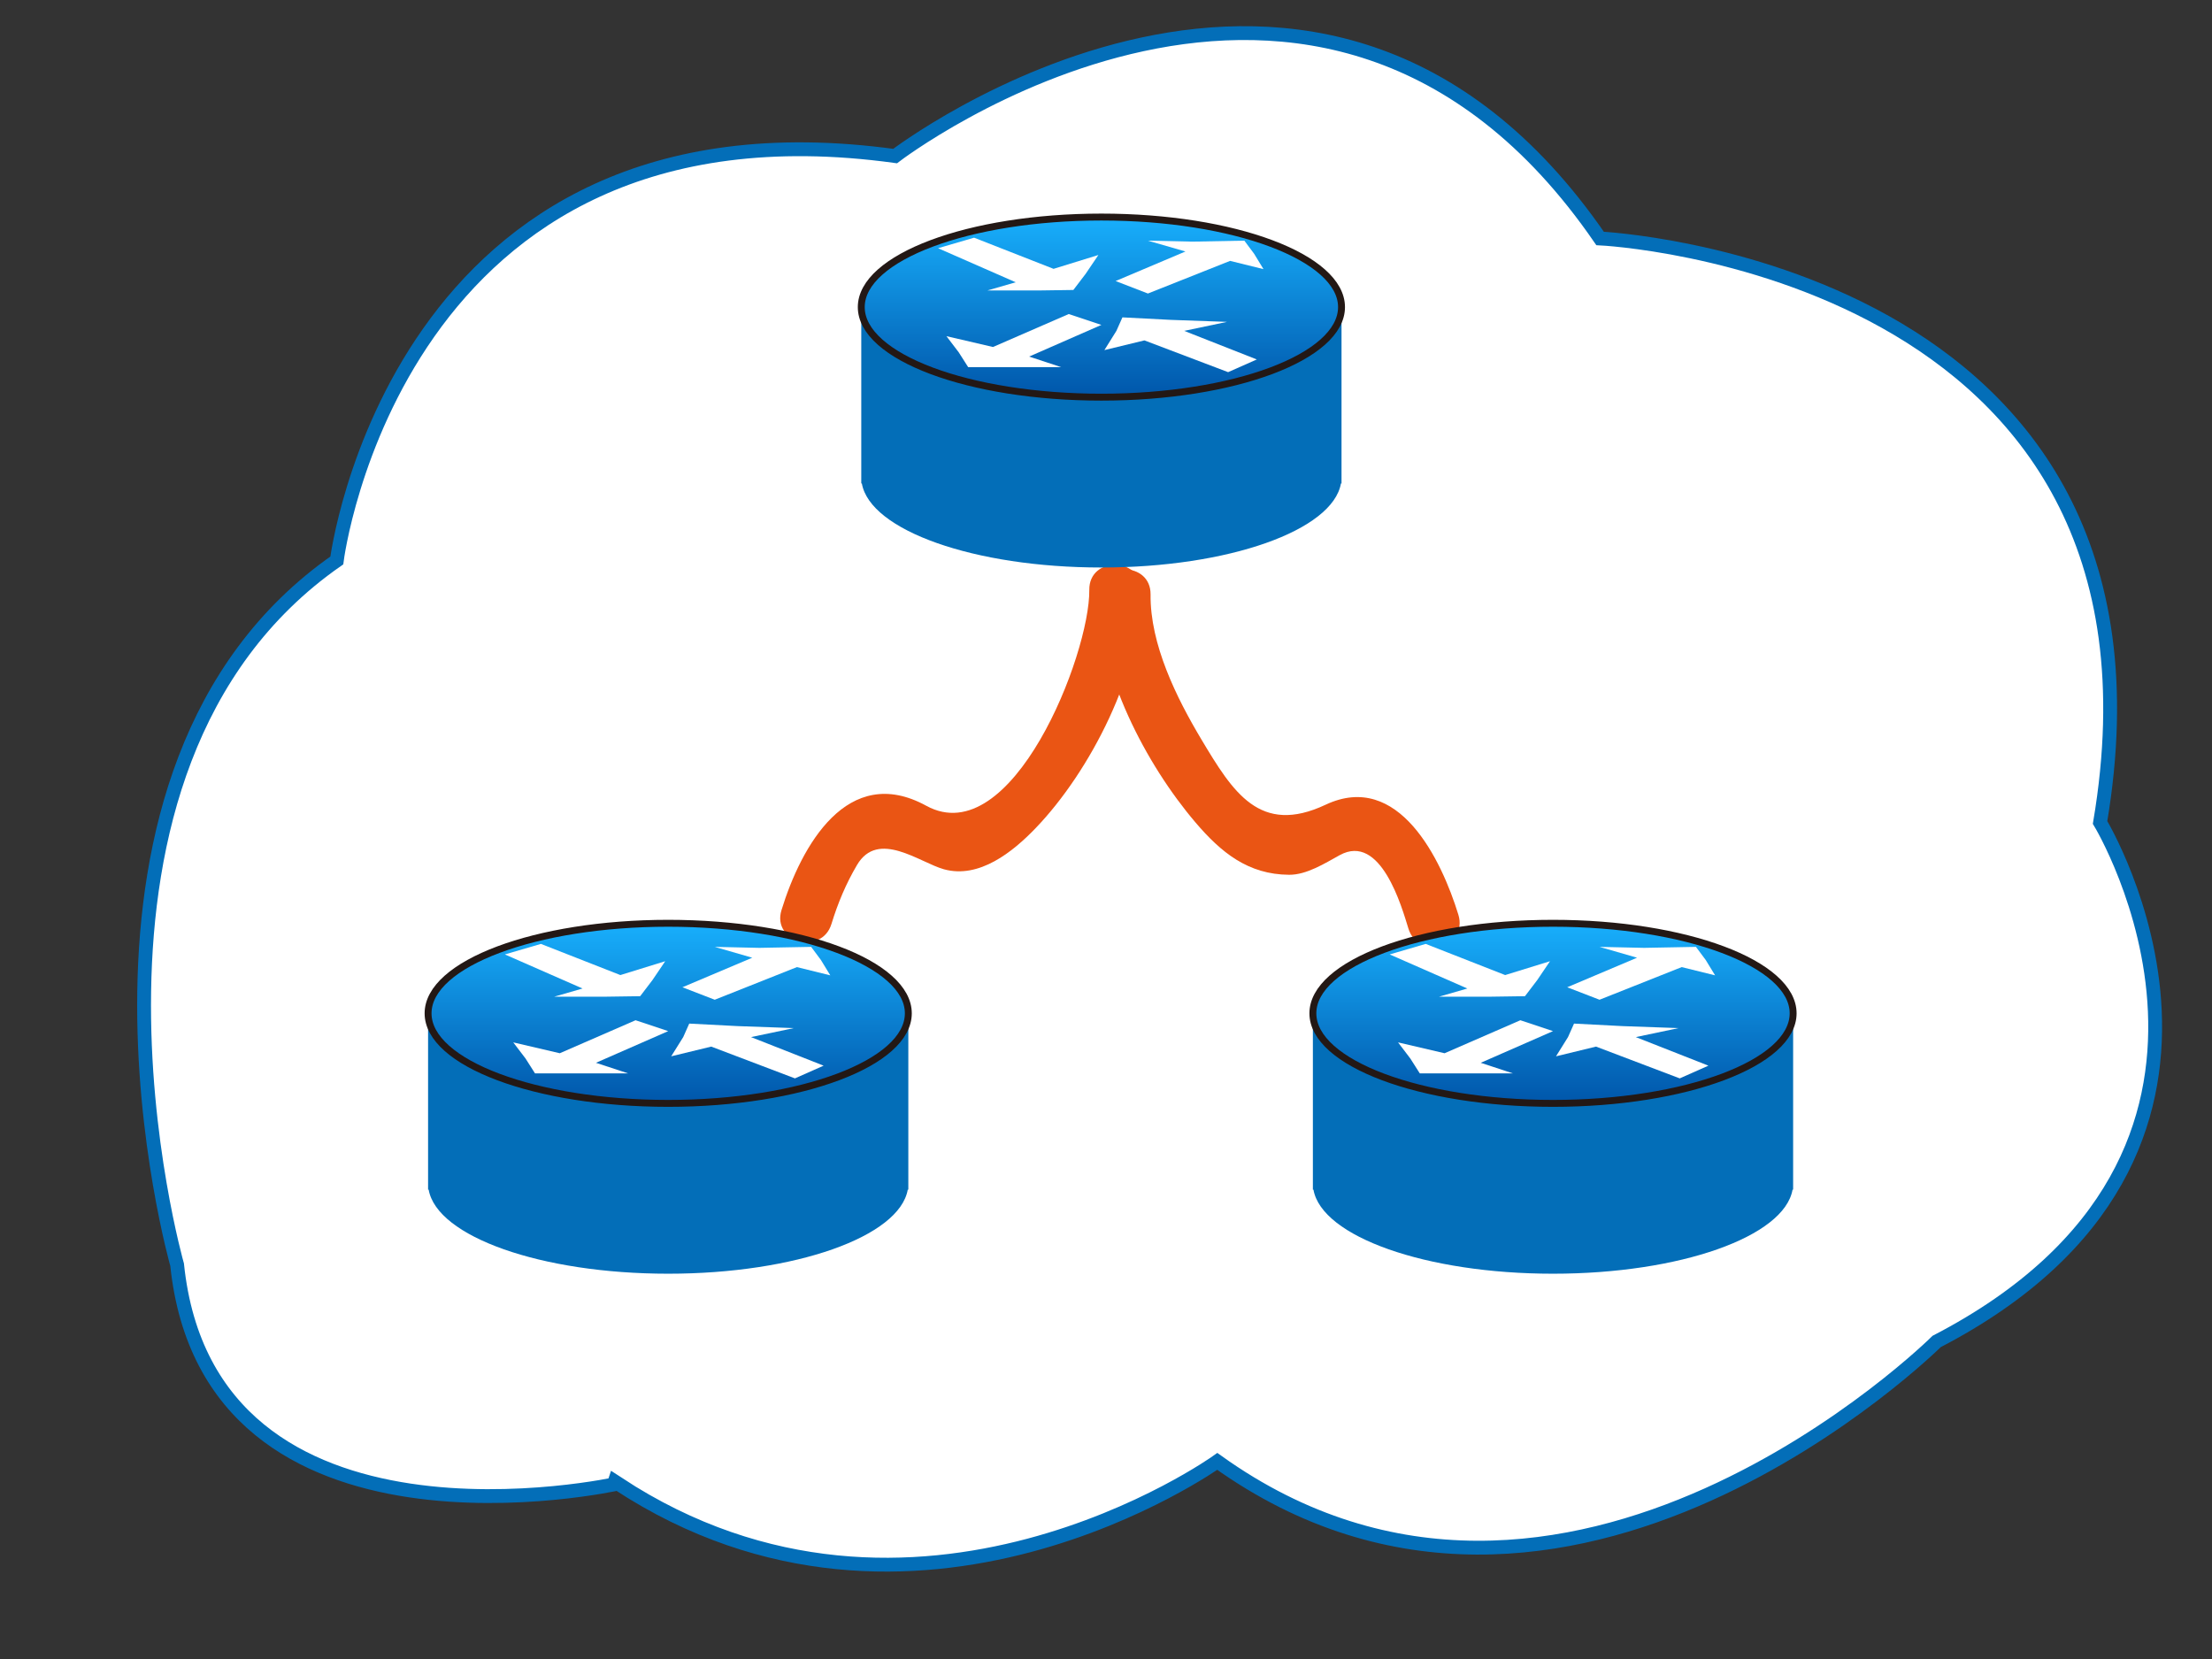 <?xml version="1.0" encoding="utf-8"?>
<!-- Generator: Adobe Illustrator 16.0.0, SVG Export Plug-In . SVG Version: 6.00 Build 0)  -->
<!DOCTYPE svg PUBLIC "-//W3C//DTD SVG 1.1//EN" "http://www.w3.org/Graphics/SVG/1.1/DTD/svg11.dtd">
<svg version="1.1" id="图层_1" xmlns="http://www.w3.org/2000/svg" xmlns:xlink="http://www.w3.org/1999/xlink" x="0px" y="0px"
	 width="160px" height="120px" viewBox="0 0 160 120" enable-background="new 0 0 160 120" xml:space="preserve">
<rect x="0" y="0" width="160" height="120" fill="#333333" stroke="none"/>
<path fill="#FFFFFF" stroke="#036EB8" stroke-miterlimit="10" d="M12.811,91.478c0,0-10.2-35.791,11.551-50.938
	c0,0,4.274-34.216,40.384-29.252c0,0,30.713-23.533,50.993,5.961c0,0,42.959,2.013,36.165,42.242c0,0,14.5,23.892-11.82,37.54
	c0,0-26.875,26.68-52.033,8.676c0,0-21.913,15.682-43.353,1.605C44.698,107.313,15.138,113.907,12.811,91.478z"/>
<g>
	<g>
		<path fill="#EA5514" d="M78.792,42.667c0.053,4.672-5.596,19.008-11.793,15.616c-5.692-3.116-9.044,2.903-10.473,7.552
			c-0.712,2.317,2.908,3.301,3.616,0.996c0.463-1.508,1.043-2.899,1.848-4.264c1.523-2.583,4.527-0.18,6.283,0.309
			c2.559,0.711,4.998-1.273,6.624-2.961c3.966-4.117,7.712-11.416,7.645-17.249C82.514,40.25,78.764,40.247,78.792,42.667
			L78.792,42.667z"/>
	</g>
</g>
<g>
	<g>
		<path fill="#EA5514" d="M79.474,43c-0.064,5.641,3.427,12.298,6.993,16.483c1.855,2.177,3.807,3.773,6.778,3.792
			c1.271,0.009,2.599-0.838,3.664-1.422c2.965-1.622,4.479,3.733,4.965,5.311c0.708,2.305,4.328,1.321,3.615-0.996
			c-1.219-3.969-4.313-10.45-9.607-7.959c-4.759,2.239-6.706-0.92-8.977-4.715C85.1,50.475,83.183,46.606,83.224,43
			C83.251,40.581,79.501,40.583,79.474,43L79.474,43z"/>
	</g>
</g>
<g>
	<g>
		<path fill="#036EB8" d="M94.964,73.025v13.027h0.042c0.597,3.395,8.123,6.079,17.327,6.079c9.203,0,16.729-2.685,17.327-6.079
			h0.042V73.025H94.964z"/>
		<linearGradient id="SVGID_1_" gradientUnits="userSpaceOnUse" x1="112.333" y1="79.811" x2="112.333" y2="66.783">
			<stop  offset="0" style="stop-color:#0056AA"/>
			<stop  offset="1" style="stop-color:#18AFFC"/>
		</linearGradient>
		
			<ellipse fill="url(#SVGID_1_)" stroke="#231815" stroke-width="0.5" stroke-miterlimit="10" cx="112.333" cy="73.297" rx="17.369" ry="6.514"/>
	</g>
	<polygon fill="#FFFFFF" stroke="#FFFFFF" stroke-width="0" stroke-linecap="round" stroke-linejoin="round" points="
		100.519,69.036 106.136,71.501 104.084,72.094 107.738,72.094 110.305,72.057 111.193,70.891 112.116,69.527 108.873,70.529 
		103.124,68.275 	"/>
	<polygon fill="#FFFFFF" stroke="#FFFFFF" stroke-width="0" stroke-linecap="round" stroke-linejoin="round" points="
		113.854,74.039 113.418,75.016 112.55,76.406 115.445,75.703 121.499,78.002 123.574,77.082 118.322,75.016 121.416,74.365 
		117.363,74.221 	"/>
	<polygon fill="#FFFFFF" stroke="#FFFFFF" stroke-width="0" stroke-linecap="round" stroke-linejoin="round" points="
		113.361,71.411 115.698,72.314 121.642,69.953 124.058,70.55 123.379,69.438 122.673,68.49 118.925,68.561 115.698,68.49 
		118.412,69.274 	"/>
	<polygon fill="#FFFFFF" stroke="#FFFFFF" stroke-width="0" stroke-linecap="round" stroke-linejoin="round" points="102.697,77.64 
		105.738,77.64 109.43,77.64 107.106,76.875 112.333,74.584 109.972,73.797 104.49,76.184 101.125,75.398 102.012,76.564 	"/>
</g>
<g>
	<g>
		<path fill="#036EB8" d="M30.964,73.025v13.027h0.042c0.596,3.395,8.123,6.079,17.327,6.079c9.203,0,16.729-2.685,17.327-6.079
			h0.042V73.025H30.964z"/>
		<linearGradient id="SVGID_2_" gradientUnits="userSpaceOnUse" x1="48.334" y1="79.811" x2="48.334" y2="66.783">
			<stop  offset="0" style="stop-color:#0056AA"/>
			<stop  offset="1" style="stop-color:#18AFFC"/>
		</linearGradient>
		
			<ellipse fill="url(#SVGID_2_)" stroke="#231815" stroke-width="0.5" stroke-miterlimit="10" cx="48.333" cy="73.297" rx="17.369" ry="6.514"/>
	</g>
	<polygon fill="#FFFFFF" stroke="#FFFFFF" stroke-width="0" stroke-linecap="round" stroke-linejoin="round" points="36.519,69.036 
		42.136,71.501 40.084,72.094 43.738,72.094 46.306,72.057 47.194,70.891 48.117,69.527 44.873,70.529 39.125,68.275 	"/>
	<polygon fill="#FFFFFF" stroke="#FFFFFF" stroke-width="0" stroke-linecap="round" stroke-linejoin="round" points="49.854,74.039 
		49.419,75.016 48.55,76.406 51.446,75.703 57.5,78.002 59.575,77.082 54.323,75.016 57.417,74.365 53.364,74.221 	"/>
	<polygon fill="#FFFFFF" stroke="#FFFFFF" stroke-width="0" stroke-linecap="round" stroke-linejoin="round" points="49.362,71.411 
		51.699,72.314 57.642,69.953 60.058,70.55 59.379,69.438 58.673,68.49 54.925,68.561 51.699,68.49 54.413,69.274 	"/>
	<polygon fill="#FFFFFF" stroke="#FFFFFF" stroke-width="0" stroke-linecap="round" stroke-linejoin="round" points="38.698,77.64 
		41.738,77.64 45.43,77.64 43.107,76.875 48.333,74.584 45.972,73.797 40.49,76.184 37.125,75.398 38.013,76.564 	"/>
</g>
<g>
	<g>
		<path fill="#036EB8" d="M62.298,21.943V34.97h0.042c0.596,3.395,8.123,6.079,17.327,6.079c9.203,0,16.729-2.685,17.327-6.079
			h0.042V21.943H62.298z"/>
		<linearGradient id="SVGID_3_" gradientUnits="userSpaceOnUse" x1="79.668" y1="28.728" x2="79.668" y2="15.701">
			<stop  offset="0" style="stop-color:#0056AA"/>
			<stop  offset="1" style="stop-color:#18AFFC"/>
		</linearGradient>
		
			<ellipse fill="url(#SVGID_3_)" stroke="#231815" stroke-width="0.5" stroke-miterlimit="10" cx="79.667" cy="22.214" rx="17.369" ry="6.514"/>
	</g>
	<polygon fill="#FFFFFF" stroke="#FFFFFF" stroke-width="0" stroke-linecap="round" stroke-linejoin="round" points="67.853,17.953 
		73.47,20.418 71.417,21.011 75.072,21.011 77.639,20.974 78.527,19.808 79.45,18.444 76.207,19.446 70.458,17.193 	"/>
	<polygon fill="#FFFFFF" stroke="#FFFFFF" stroke-width="0" stroke-linecap="round" stroke-linejoin="round" points="81.188,22.956 
		80.752,23.933 79.884,25.324 82.779,24.621 88.833,26.919 90.908,26 85.656,23.933 88.75,23.282 84.697,23.137 	"/>
	<polygon fill="#FFFFFF" stroke="#FFFFFF" stroke-width="0" stroke-linecap="round" stroke-linejoin="round" points="80.695,20.328 
		83.032,21.231 88.976,18.87 91.392,19.467 90.713,18.354 90.007,17.407 86.259,17.478 83.032,17.407 85.746,18.191 	"/>
	<polygon fill="#FFFFFF" stroke="#FFFFFF" stroke-width="0" stroke-linecap="round" stroke-linejoin="round" points="70.031,26.557 
		73.072,26.557 76.763,26.557 74.44,25.792 79.667,23.501 77.306,22.714 71.824,25.1 68.458,24.315 69.346,25.482 	"/>
</g>
</svg>
